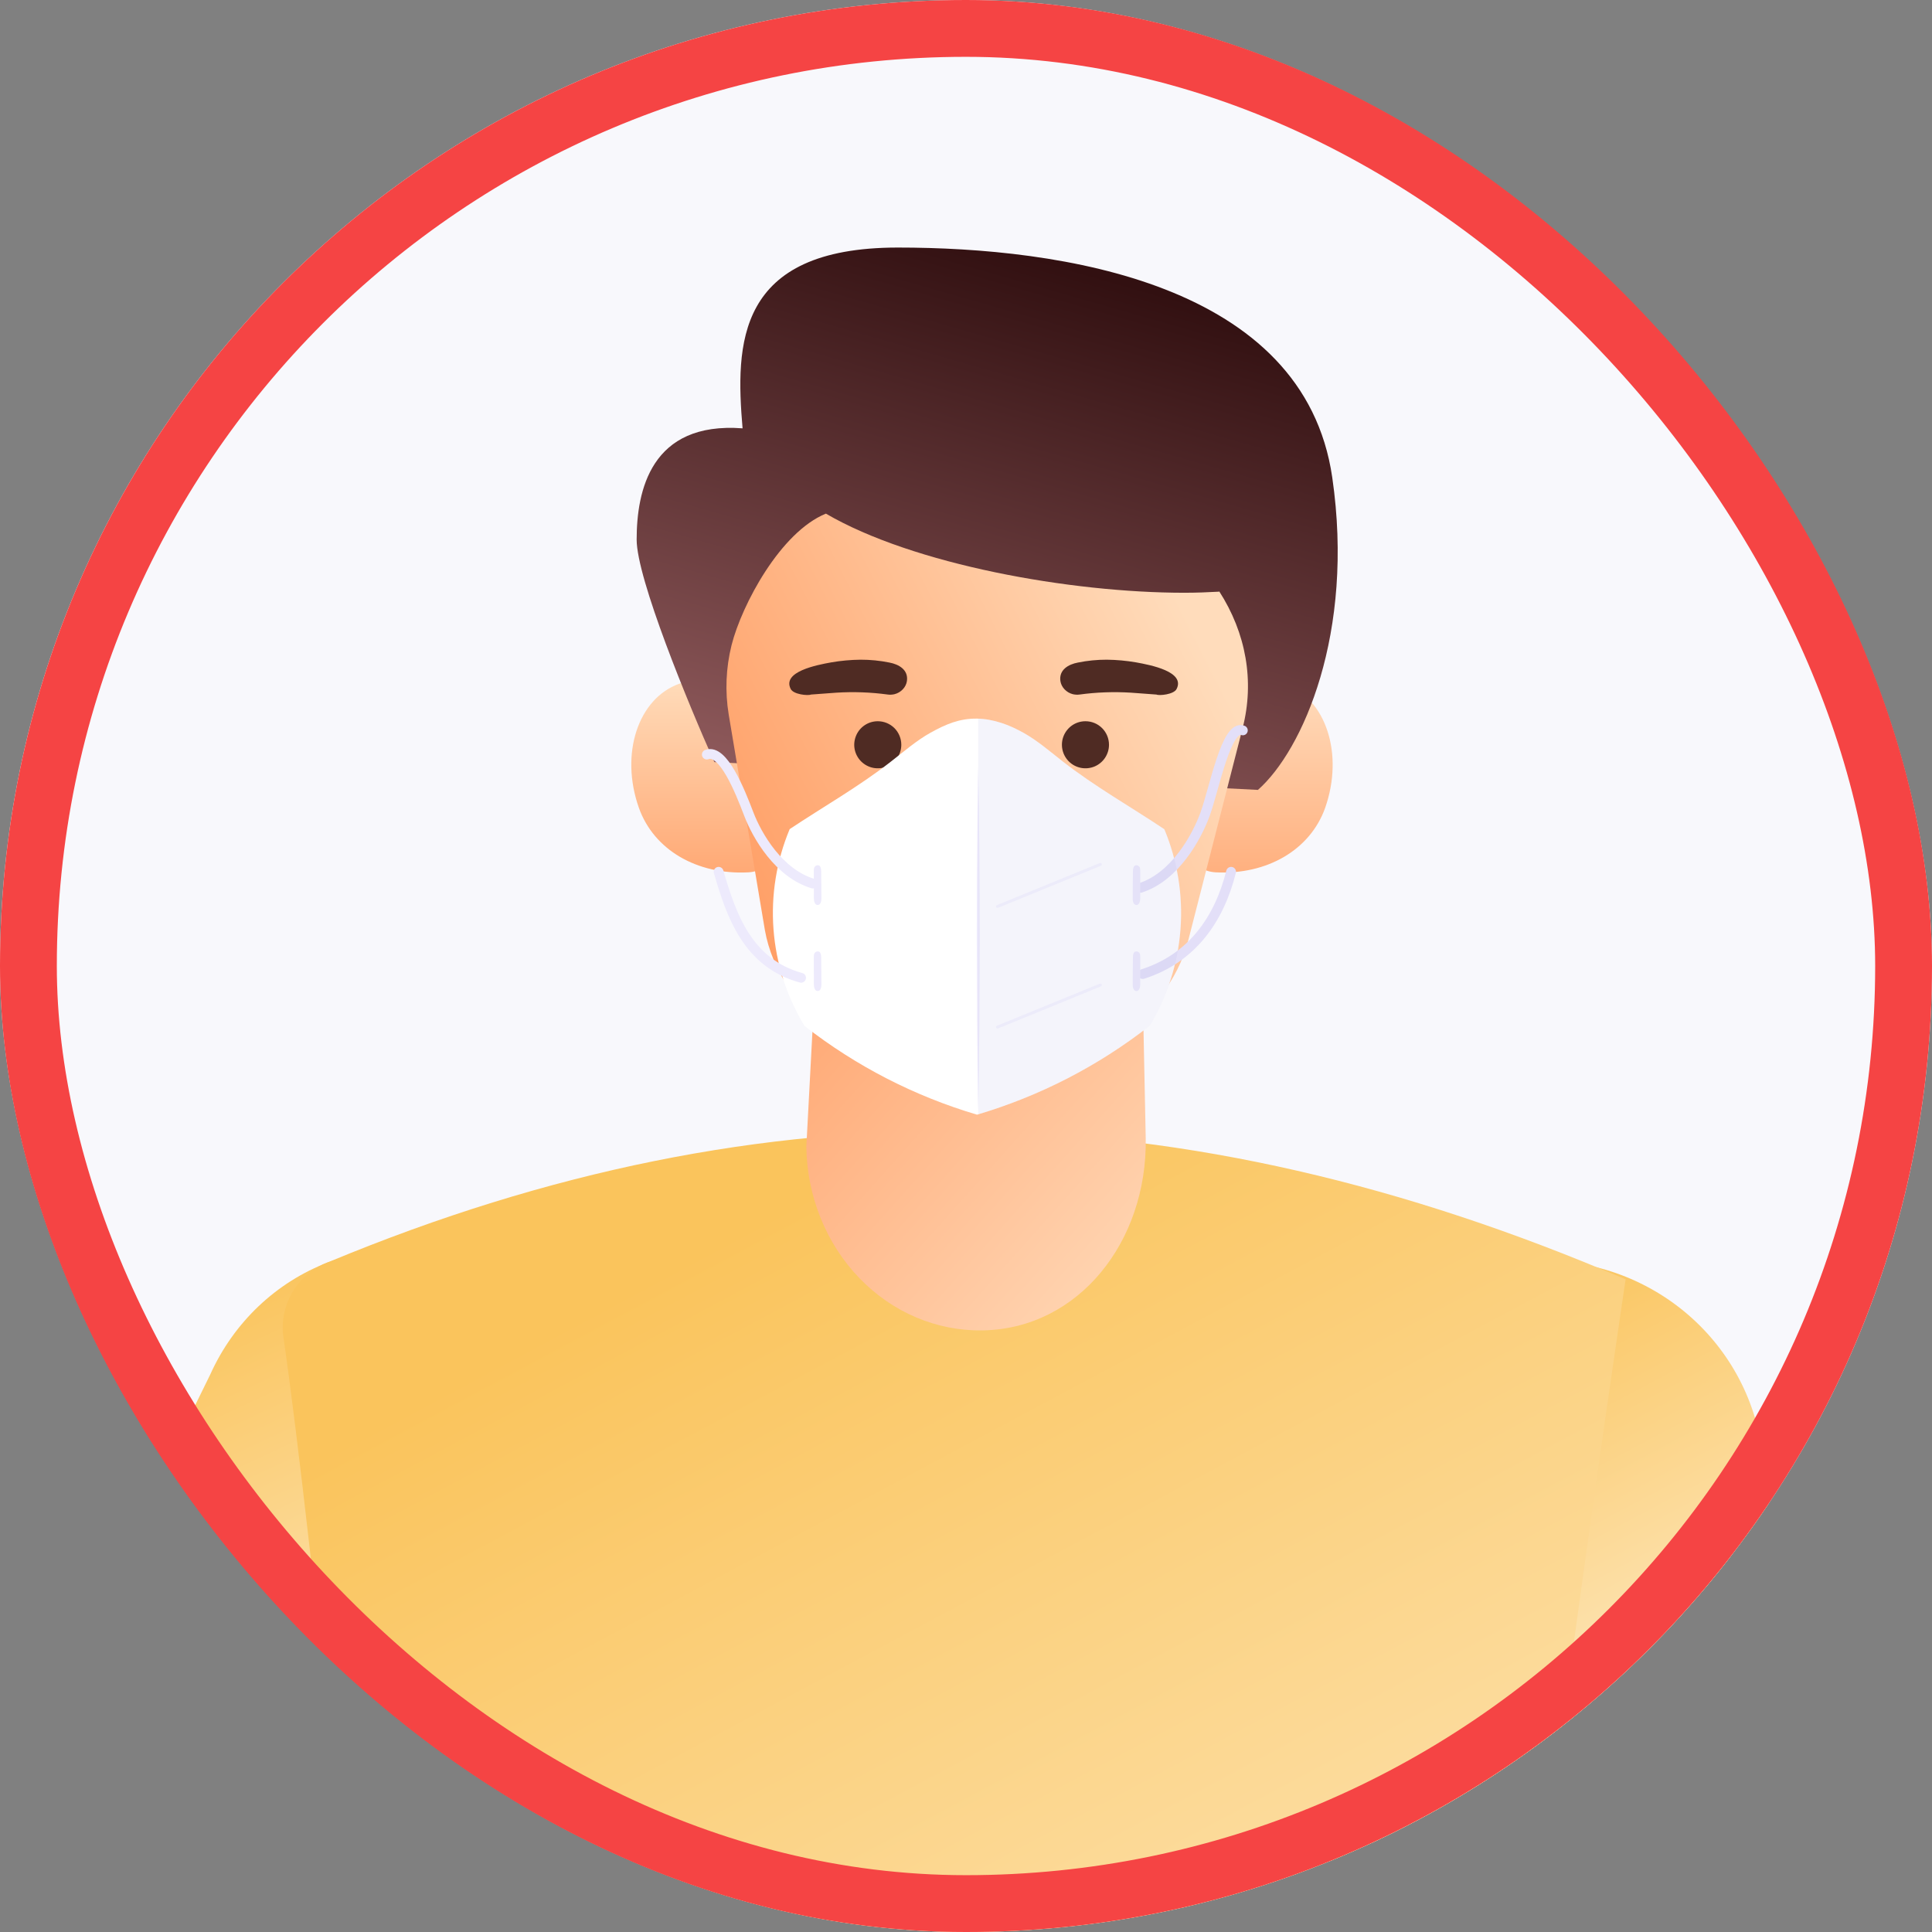 <svg width="68" height="68" viewBox="0 0 68 68" fill="none" xmlns="http://www.w3.org/2000/svg">
<rect x="0" y="0" width="68" height="68" fill="#808080" stroke="none"/>
<g clip-path="url(#clip0_19_59545)">
<rect width="68" height="68" rx="34" fill="#F8F8FC"/>
<path fill-rule="evenodd" clip-rule="evenodd" d="M27.439 29.043C27.505 29.226 27.526 29.421 27.502 29.614C27.479 29.807 27.41 29.991 27.302 30.153C27.194 30.314 27.049 30.448 26.88 30.544C26.711 30.64 26.522 30.695 26.328 30.704C24.527 30.794 23.014 29.911 22.488 28.437C21.814 26.537 22.454 24.578 23.917 24.062C25.381 23.546 27.439 29.023 27.439 29.023" fill="url(#paint0_linear_19_59545)"/>
<path fill-rule="evenodd" clip-rule="evenodd" d="M41.684 29.043C41.619 29.226 41.599 29.422 41.623 29.614C41.648 29.807 41.717 29.992 41.826 30.153C41.934 30.314 42.078 30.448 42.248 30.544C42.417 30.64 42.606 30.695 42.8 30.704C44.601 30.794 46.114 29.911 46.64 28.437C47.309 26.537 46.669 24.578 45.206 24.062C43.742 23.546 41.684 29.023 41.684 29.023" fill="url(#paint1_linear_19_59545)"/>
<path d="M22.408 18.991C22.408 20.362 24.23 24.783 25.142 26.823L44.275 27.802C45.849 26.415 47.687 22.287 46.891 16.805C45.897 9.952 37.318 8.713 31.602 8.713C25.887 8.713 25.887 12.139 26.136 15.076C22.905 14.831 22.408 17.278 22.408 18.991Z" fill="url(#paint2_linear_19_59545)"/>
<path fill-rule="evenodd" clip-rule="evenodd" d="M5.664 84.668L7.601 53.834C7.832 52.065 8.769 50.446 10.22 49.305C11.67 48.165 13.527 47.59 15.411 47.696C17.295 47.802 19.065 48.583 20.362 49.878C21.658 51.173 22.384 52.886 22.391 54.669L18.583 87.181C18.56 87.385 10.87 113.244 10.87 113.244C9.832 115.833 7.704 117.172 4.963 116.191C2.718 115.391 2.362 113.404 2.521 111.252L5.664 84.668Z" fill="#FFC9AE"/>
<path fill-rule="evenodd" clip-rule="evenodd" d="M0.83 61.763L7.397 48.384C8.222 46.546 9.724 45.12 11.572 44.421C13.42 43.722 15.463 43.806 17.251 44.655C19.038 45.504 20.425 47.049 21.105 48.949C21.785 50.849 21.703 52.949 20.877 54.787L14.393 69.244L0.83 61.763Z" fill="url(#paint3_linear_19_59545)"/>
<path fill-rule="evenodd" clip-rule="evenodd" d="M62.534 81.957L60.719 51.309C60.502 49.55 59.624 47.941 58.264 46.807C56.904 45.674 55.164 45.102 53.397 45.208C51.631 45.313 49.971 46.089 48.756 47.376C47.54 48.664 46.86 50.367 46.853 52.139L50.423 84.455C50.445 84.657 57.654 110.361 57.654 110.361C58.627 112.934 60.623 114.265 63.192 113.29C65.297 112.495 65.63 110.519 65.481 108.381L62.534 81.957Z" fill="#FFC9AE"/>
<path fill-rule="evenodd" clip-rule="evenodd" d="M46.989 67.999C46.852 65.624 46.737 63.245 46.631 60.869C46.534 57.936 46.424 55.003 46.441 52.066C46.445 50.102 47.208 48.213 48.575 46.785C49.941 45.357 51.809 44.496 53.797 44.379C55.785 44.262 57.743 44.897 59.273 46.154C60.803 47.411 61.789 49.197 62.03 51.146C62.396 54.062 62.644 56.986 62.913 59.91C63.104 62.386 63.285 64.866 63.44 67.346L46.989 67.999Z" fill="url(#paint4_linear_19_59545)"/>
<path fill-rule="evenodd" clip-rule="evenodd" d="M57.219 45.012C57.219 45.012 52.759 74.759 52.759 82.195C52.759 87.989 53.642 98.203 53.642 102.43C53.641 102.972 53.447 103.496 53.093 103.91C52.74 104.323 52.251 104.598 51.712 104.686C39.996 106.661 26.345 106.604 14.311 104.686C13.77 104.602 13.276 104.328 12.919 103.915C12.562 103.501 12.365 102.975 12.363 102.43C12.363 98.194 13.247 87.998 13.247 82.212C13.247 75.931 10.955 53.738 9.965 46.992C9.906 46.44 10.036 45.883 10.334 45.413C10.632 44.943 11.081 44.587 11.608 44.402C26.977 38.024 41.595 38.327 57.219 45.03" fill="url(#paint5_linear_19_59545)"/>
<path fill-rule="evenodd" clip-rule="evenodd" d="M34.592 46.825C33.79 46.84 32.993 46.685 32.246 46.368C31.5 46.052 30.819 45.58 30.242 44.98C29.665 44.38 29.203 43.664 28.884 42.872C28.564 42.08 28.393 41.228 28.38 40.365L29.09 26.976L40.048 26.512L40.326 40.071C40.382 43.7 37.965 46.765 34.592 46.825Z" fill="url(#paint6_linear_19_59545)"/>
<path fill-rule="evenodd" clip-rule="evenodd" d="M42.926 20.824C42.517 20.847 42.099 20.863 41.686 20.863C37.684 20.863 32.144 19.874 29.069 18.078C27.471 18.728 26.11 21.281 25.749 22.705C25.549 23.51 25.515 24.336 25.648 25.149L26.922 32.741C27.175 34.146 28.041 35.435 29.366 36.382C30.691 37.329 32.391 37.873 34.167 37.919C35.944 37.965 37.685 37.51 39.083 36.633C40.482 35.756 41.449 34.514 41.816 33.124L43.738 25.618C44.157 23.985 43.864 22.286 42.907 20.805" fill="url(#paint7_linear_19_59545)"/>
<path d="M34.577 32.84C33.838 32.839 33.105 32.593 32.415 32.114C32.339 32.061 32.297 31.893 32.325 31.754C32.34 31.685 32.37 31.627 32.407 31.596C32.444 31.566 32.488 31.564 32.526 31.591C33.845 32.502 35.302 32.502 36.621 31.591C36.695 31.558 36.777 31.636 36.804 31.765C36.831 31.894 36.797 32.051 36.73 32.114C36.042 32.592 35.313 32.837 34.577 32.84Z" fill="#CF7653"/>
<path fill-rule="evenodd" clip-rule="evenodd" d="M31.723 26.213C31.723 26.377 31.675 26.537 31.584 26.674C31.493 26.81 31.363 26.916 31.212 26.979C31.061 27.041 30.894 27.058 30.733 27.026C30.573 26.994 30.425 26.915 30.309 26.799C30.193 26.683 30.114 26.536 30.082 26.375C30.05 26.214 30.067 26.048 30.13 25.896C30.192 25.745 30.298 25.615 30.435 25.524C30.571 25.433 30.731 25.385 30.895 25.385C31.115 25.385 31.325 25.472 31.481 25.627C31.636 25.783 31.723 25.994 31.723 26.213Z" fill="#4F2B23"/>
<path fill-rule="evenodd" clip-rule="evenodd" d="M39.033 26.213C39.033 26.377 38.984 26.537 38.893 26.674C38.802 26.81 38.673 26.916 38.522 26.979C38.37 27.041 38.204 27.058 38.043 27.026C37.882 26.994 37.734 26.915 37.619 26.799C37.503 26.683 37.424 26.536 37.392 26.375C37.36 26.214 37.376 26.048 37.439 25.896C37.502 25.745 37.608 25.615 37.744 25.524C37.88 25.433 38.041 25.385 38.205 25.385C38.424 25.385 38.635 25.472 38.79 25.627C38.946 25.783 39.033 25.994 39.033 26.213Z" fill="#4F2B23"/>
<path d="M34.321 30.607C34.188 30.602 34.058 30.511 34.02 30.337C33.982 30.164 34.121 29.996 34.298 30.002C34.298 30.002 34.788 29.933 34.846 29.547C34.904 29.161 34.544 28.07 34.343 27.502C34.26 27.326 34.355 27.157 34.533 27.12C34.714 27.041 34.887 27.133 34.925 27.307C35.008 27.483 35.531 28.968 35.462 29.655C35.399 30.255 34.85 30.626 34.321 30.607Z" fill="#B4603F"/>
<path fill-rule="evenodd" clip-rule="evenodd" d="M29.436 24.38C30.042 24.342 30.65 24.364 31.251 24.446C31.328 24.456 31.408 24.451 31.484 24.433C31.712 24.376 31.892 24.185 31.921 23.967C31.976 23.571 31.631 23.381 31.305 23.32C30.971 23.252 30.629 23.218 30.287 23.219C29.944 23.223 29.602 23.254 29.265 23.312C28.739 23.406 27.518 23.642 27.831 24.251C27.931 24.446 28.444 24.492 28.541 24.446" fill="#4F2B23"/>
<path fill-rule="evenodd" clip-rule="evenodd" d="M39.807 24.38C39.201 24.342 38.593 24.364 37.993 24.446C37.915 24.456 37.835 24.451 37.759 24.433C37.532 24.376 37.352 24.185 37.322 23.967C37.267 23.571 37.612 23.381 37.938 23.32C38.272 23.252 38.614 23.218 38.956 23.219C39.299 23.223 39.641 23.254 39.979 23.312C40.504 23.406 41.725 23.642 41.412 24.251C41.312 24.446 40.799 24.492 40.702 24.446" fill="#4F2B23"/>
<path d="M34.389 25.293C34.964 25.302 35.526 25.512 36.026 25.793C36.526 26.075 36.954 26.448 37.402 26.798C38.537 27.685 39.795 28.393 40.981 29.186C41.445 30.3 41.64 31.508 41.549 32.711C41.458 33.915 41.083 35.08 40.456 36.111C38.647 37.523 36.588 38.582 34.388 39.233C32.187 38.582 30.128 37.523 28.319 36.111C27.691 35.08 27.316 33.914 27.225 32.71C27.134 31.506 27.329 30.297 27.794 29.182C28.98 28.392 30.238 27.681 31.372 26.794C31.821 26.445 32.253 26.068 32.749 25.79C33.289 25.491 33.77 25.284 34.389 25.293Z" fill="white"/>
<path d="M40.135 31.251C41.352 30.863 42.124 29.462 42.418 28.648C42.735 27.775 43.167 25.478 43.744 25.707" stroke="#E3DFF8" stroke-width="0.345" stroke-linecap="round" stroke-linejoin="round"/>
<path d="M28.609 31.098C27.407 30.733 26.644 29.414 26.353 28.647C26.04 27.825 25.447 26.342 24.878 26.558" stroke="#EDEAFC" stroke-width="0.345" stroke-linecap="round" stroke-linejoin="round"/>
<path d="M40.22 34.283C41.964 33.727 42.915 32.342 43.33 30.684" stroke="#E3DFF8" stroke-width="0.345" stroke-linecap="round" stroke-linejoin="round"/>
<path d="M28.195 34.415C26.317 33.899 25.739 32.225 25.293 30.684" stroke="#EDEAFC" stroke-width="0.345" stroke-linecap="round" stroke-linejoin="round"/>
<path d="M40.133 34.635C40.133 34.742 40.102 34.886 39.997 34.882C39.892 34.879 39.867 34.746 39.867 34.643L39.875 33.694C39.875 33.613 39.89 33.512 39.966 33.489C39.984 33.485 40.002 33.485 40.02 33.489C40.038 33.493 40.055 33.5 40.07 33.51C40.085 33.52 40.098 33.534 40.108 33.549C40.118 33.564 40.125 33.582 40.128 33.6C40.144 33.669 40.127 34.295 40.133 34.635Z" fill="#EDEAFC"/>
<path d="M40.133 31.606C40.133 31.713 40.102 31.857 39.997 31.853C39.892 31.85 39.867 31.717 39.867 31.614L39.875 30.665C39.875 30.583 39.89 30.483 39.966 30.456C39.984 30.452 40.003 30.452 40.02 30.456C40.038 30.459 40.056 30.467 40.071 30.477C40.086 30.488 40.099 30.501 40.108 30.516C40.118 30.532 40.125 30.549 40.128 30.567C40.144 30.639 40.127 31.266 40.133 31.606Z" fill="#EDEAFC"/>
<path opacity="0.65" d="M38.728 30.424L35.109 31.904" stroke="#F1EFFD" stroke-width="0.102" stroke-miterlimit="10" stroke-linecap="round"/>
<path opacity="0.65" d="M38.728 34.67L35.109 36.15" stroke="#F1EFFD" stroke-width="0.102" stroke-miterlimit="10" stroke-linecap="round"/>
<path d="M34.429 26.992C34.441 27.495 34.447 27.997 34.455 28.5L34.469 30.008C34.477 31.013 34.477 32.019 34.481 33.024L34.469 36.039L34.455 37.547C34.447 38.05 34.441 38.552 34.429 39.055C34.419 38.552 34.413 38.05 34.405 37.547L34.391 36.039L34.379 33.024C34.383 32.019 34.379 31.013 34.391 30.008L34.405 28.5C34.413 27.997 34.42 27.495 34.429 26.992Z" fill="#EDEAFC"/>
<path d="M28.645 34.635C28.645 34.742 28.676 34.886 28.781 34.882C28.886 34.879 28.912 34.746 28.911 34.643C28.908 34.324 28.905 34.008 28.903 33.694C28.903 33.613 28.888 33.512 28.812 33.489C28.794 33.485 28.775 33.485 28.757 33.489C28.739 33.493 28.723 33.5 28.707 33.51C28.692 33.52 28.679 33.534 28.67 33.549C28.66 33.564 28.653 33.582 28.65 33.6C28.634 33.669 28.651 34.295 28.645 34.635Z" fill="#EDEAFC"/>
<path d="M28.645 31.606C28.645 31.713 28.676 31.857 28.781 31.853C28.886 31.85 28.912 31.717 28.911 31.614C28.908 31.295 28.905 30.979 28.903 30.665C28.903 30.583 28.888 30.483 28.812 30.456C28.794 30.452 28.775 30.452 28.757 30.456C28.739 30.459 28.722 30.467 28.707 30.477C28.692 30.488 28.679 30.501 28.669 30.516C28.66 30.532 28.653 30.549 28.65 30.567C28.634 30.639 28.651 31.266 28.645 31.606Z" fill="#EDEAFC"/>
<g style="mix-blend-mode:multiply" opacity="0.16">
<path d="M37.404 26.798C36.956 26.449 36.525 26.072 36.029 25.794C35.533 25.516 34.99 25.313 34.43 25.293V39.219C36.616 38.567 38.66 37.513 40.459 36.109C41.086 35.078 41.461 33.913 41.552 32.709C41.643 31.505 41.448 30.296 40.983 29.182C39.797 28.393 38.54 27.681 37.404 26.798Z" fill="#B9B7E4"/>
</g>
</g>
<rect x="1" y="1" width="66" height="66" rx="33" stroke="#F54444" stroke-width="2"/>
<defs>
<linearGradient id="paint0_linear_19_59545" x1="24.866" y1="24.027" x2="24.866" y2="30.711" gradientUnits="userSpaceOnUse">
<stop stop-color="#FFDBB9"/>
<stop offset="1" stop-color="#FFA975"/>
</linearGradient>
<linearGradient id="paint1_linear_19_59545" x1="44.259" y1="24.027" x2="44.259" y2="30.711" gradientUnits="userSpaceOnUse">
<stop stop-color="#FFDCBC"/>
<stop offset="1" stop-color="#FFB07F"/>
</linearGradient>
<linearGradient id="paint2_linear_19_59545" x1="35.272" y1="8.713" x2="28.2" y2="33.412" gradientUnits="userSpaceOnUse">
<stop stop-color="#321011"/>
<stop offset="1" stop-color="#A76D6F"/>
</linearGradient>
<linearGradient id="paint3_linear_19_59545" x1="11.111" y1="43.807" x2="22.993" y2="69.38" gradientUnits="userSpaceOnUse">
<stop stop-color="#FAC45C"/>
<stop offset="1" stop-color="white"/>
</linearGradient>
<linearGradient id="paint4_linear_19_59545" x1="54.87" y1="44.231" x2="66.885" y2="66.924" gradientUnits="userSpaceOnUse">
<stop stop-color="#FAC45C"/>
<stop offset="1" stop-color="white"/>
</linearGradient>
<linearGradient id="paint5_linear_19_59545" x1="33.392" y1="39.428" x2="67.297" y2="102.86" gradientUnits="userSpaceOnUse">
<stop stop-color="#FAC45C"/>
<stop offset="1" stop-color="white"/>
</linearGradient>
<linearGradient id="paint6_linear_19_59545" x1="28.403" y1="34.001" x2="40.22" y2="44.574" gradientUnits="userSpaceOnUse">
<stop offset="0.043" stop-color="#FFA874"/>
<stop offset="0.994" stop-color="#FFD5B2"/>
</linearGradient>
<linearGradient id="paint7_linear_19_59545" x1="25.293" y1="37.319" x2="44.719" y2="27.44" gradientUnits="userSpaceOnUse">
<stop stop-color="#FF9457"/>
<stop offset="1" stop-color="#FFDCBB"/>
</linearGradient>
<clipPath id="clip0_19_59545">
<rect width="68" height="68" rx="34" fill="white"/>
</clipPath>
</defs>
</svg>
